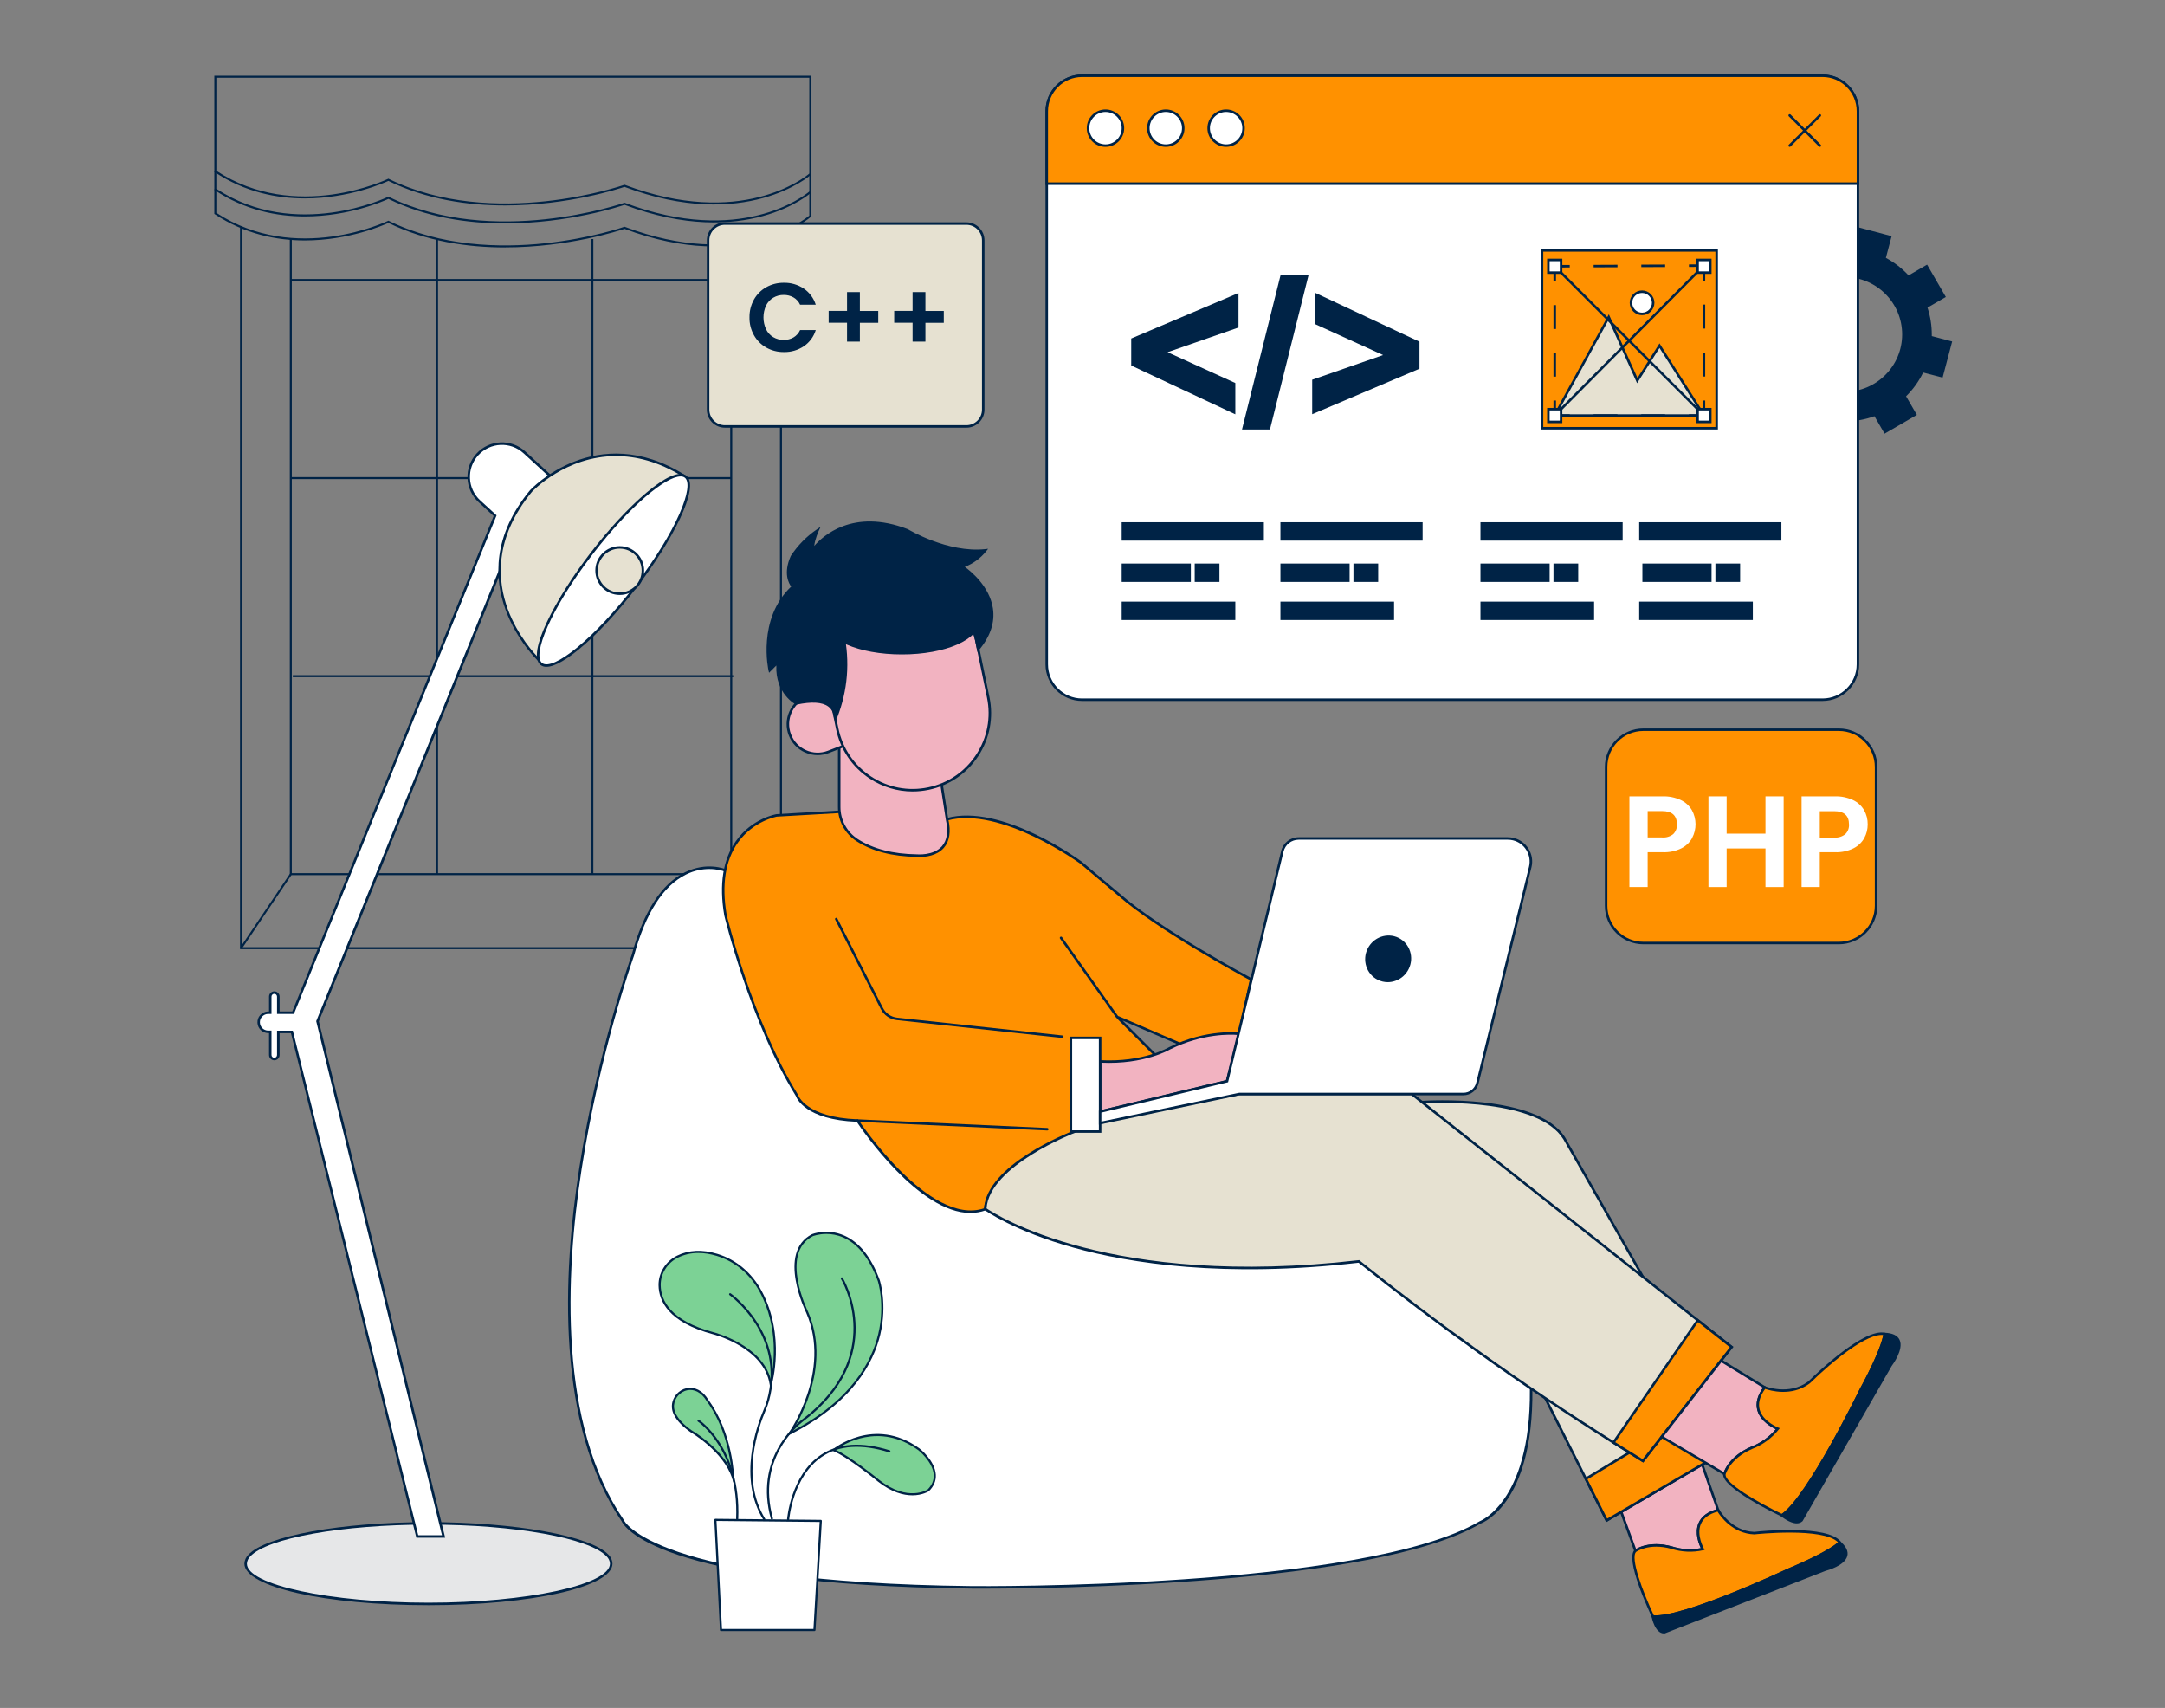 <?xml version="1.0" encoding="UTF-8"?>
<svg xmlns="http://www.w3.org/2000/svg" id="a" width="865.76" height="682.89" viewBox="0 0 865.76 682.89">
  <rect x="0" y="0" width="865.76" height="682.89" fill="#808080" stroke="none"/>
  <g>
    <path d="M202.01,82.14c-14.93,0-31.46-2.37-46.7-9.81-1.74,.81-15.69,7-33.37,7.01-11.24,0-23.98-2.5-36.05-10.49l-.18-.12V30.29h238.7v39.48l-.13,.12c-.26,.23-26.18,23.01-74.56,4.83-1.9,.65-22.5,7.42-47.71,7.42Zm-46.69-10.69l.18,.09c41.77,20.49,93.58,2.57,94.1,2.38l.14-.05,.14,.05c46.25,17.44,71.71-2.79,73.75-4.51V31.09H86.52v37.21c31.79,20.87,68.26,3.41,68.63,3.23l.18-.09Z" fill="#002346"></path>
    <path d="M202.01,89.34c-14.93,0-31.46-2.37-46.7-9.81-1.74,.81-15.69,7-33.37,7.01-11.24,0-23.98-2.5-36.05-10.49l-.18-.12v-7.42h.8v6.98c31.79,20.87,68.26,3.41,68.63,3.23l.18-.09,.18,.09c41.77,20.49,93.58,2.57,94.1,2.38l.14-.05,.14,.05c46.25,17.44,71.71-2.79,73.75-4.51v-7.02h.8v7.38l-.13,.12c-.26,.23-26.18,23.01-74.56,4.83-1.9,.65-22.5,7.42-47.71,7.42Z" fill="#002346"></path>
    <path d="M202.01,98.94c-14.93,0-31.46-2.37-46.7-9.81-1.74,.81-15.69,7-33.37,7.01-11.24,0-23.98-2.5-36.05-10.49l-.18-.12v-9.82h.8v9.38c31.79,20.87,68.26,3.41,68.63,3.23l.18-.09,.18,.09c41.77,20.49,93.58,2.57,94.1,2.38l.14-.05,.14,.05c46.25,17.44,71.71-2.79,73.75-4.51v-9.42h.8v9.78l-.13,.12c-.26,.23-26.18,23.01-74.56,4.83-1.9,.65-22.5,7.42-47.71,7.42Z" fill="#002346"></path>
    <polygon points="312.7 379.51 95.99 379.51 95.99 90.48 96.79 90.48 96.79 378.71 311.9 378.71 311.9 93.19 312.7 93.19 312.7 379.51" fill="#002346"></polygon>
    <polygon points="292.81 349.91 115.89 349.91 115.89 95.58 116.69 95.58 116.69 349.11 292.01 349.11 292.01 97.92 292.81 97.92 292.81 349.91" fill="#002346"></polygon>
    <rect x="116.29" y="111.55" width="176.13" height=".8" fill="#002346"></rect>
    <rect x="116.29" y="190.76" width="176.13" height=".8" fill="#002346"></rect>
    <rect x="117.09" y="269.96" width="176.13" height=".8" fill="#002346"></rect>
    <rect x="174.37" y="95.58" width=".8" height="253.93" fill="#002346"></rect>
    <rect x="236.47" y="95.58" width=".8" height="253.93" fill="#002346"></rect>
    <rect x="88.51" y="363.91" width="35.66" height=".8" transform="translate(-255.28 249.14) rotate(-56.06)" fill="#002346"></rect>
    <rect x="301.96" y="346.48" width=".8" height="35.66" transform="translate(-151.78 230.52) rotate(-33.89)" fill="#002346"></rect>
  </g>
  <rect x="484.71" y="87.75" width="83.06" height="100.75" fill="#ebebeb"></rect>
  <rect x="494.2" y="96.95" width="64.08" height="82.36" fill="#fff"></rect>
  <rect x="494.2" y="96.95" width="2.5" height="82.36" fill="#dbdbdb"></rect>
  <rect x="567.79" y="87.75" width="2.5" height="100.75" fill="#dbdbdb"></rect>
  <rect x="515.68" y="108.3" width="15.1" height="45.02" fill="#dbdbdb"></rect>
  <path d="M550.16,161.78h-41.88v-23.6h41.88v23.6Zm-40.32-1.55h38.74v-20.5h-38.74v20.5Z" fill="#ebebeb"></path>
  <rect x="724.57" y="96.95" width="2.5" height="82.36" fill="#dbdbdb"></rect>
  <rect x="599.89" y="87.75" width="83.06" height="100.75" fill="#ebebeb"></rect>
  <rect x="609.38" y="96.95" width="64.08" height="82.36" fill="#fff"></rect>
  <rect x="609.38" y="96.95" width="2.5" height="82.36" fill="#dbdbdb"></rect>
  <rect x="682.96" y="87.75" width="2.5" height="100.75" fill="#dbdbdb"></rect>
  <rect x="635.21" y="118.24" width="12.95" height="32.74" fill="#ebebeb"></rect>
  <path d="M662.58,161.46h-36.33v-24.12h36.33v24.12Zm-34.77-1.55h33.22v-21h-33.23v21Z" fill="#dbdbdb"></path>
  <g>
    <path d="M772,134.76v-1c0-3.74-.61-7.46-1.81-11l7.25-4.21-7-12.06-7.32,4.26c-2.73-3.01-5.97-5.52-9.57-7.4l2.27-8.58-13.48-3.57-2.22,8.37c-.79,0-1.6-.08-2.41-.08-3.25,0-6.48,.45-9.6,1.36l-4.53-7.9-12.06,7,4.29,7.38c-3.44,2.86-6.29,6.36-8.38,10.31l-8.76-2.33-3.57,13.48,8.44,2.24c-.07,.88-.1,1.77-.1,2.67,0,3.62,.56,7.23,1.69,10.67l-7.46,4.33,7,12.06,7.4-4.3c3.02,3.41,6.69,6.19,10.8,8.17l-2.08,7.86,13.48,3.57,2.14-8.09h1.31c4.12,0,8.2-.73,12.06-2.18l4,6.91,12.06-7-4.26-7.34c2.98-2.87,5.41-6.26,7.19-10l7.7,2,3.57-13.48-8.04-2.12Zm-34.29,22.38c-12.94,0-23.43-10.49-23.43-23.43s10.49-23.43,23.43-23.43c12.94,0,23.43,10.49,23.43,23.43s-10.49,23.43-23.43,23.43h0Z" fill="#002346"></path>
    <path d="M734.63,176.67l-14.45-3.83,2.1-7.95c-3.91-1.94-7.38-4.56-10.31-7.8l-7.48,4.35-7.5-12.92,7.54-4.38c-1.06-3.38-1.6-6.89-1.59-10.44,0-.8,.02-1.56,.07-2.29l-8.52-2.26,3.83-14.45,8.86,2.36c2.04-3.76,4.73-7.06,7.99-9.84l-4.33-7.45,12.93-7.5,4.59,8c3.03-.84,6.16-1.27,9.31-1.27,.44,0,.86,.02,1.29,.04,.26,.01,.52,.03,.78,.03l2.25-8.48,14.45,3.83-2.3,8.68c3.41,1.83,6.46,4.19,9.08,7.02l7.4-4.31,7.5,12.93-7.33,4.26c1.14,3.48,1.71,7.1,1.71,10.77v.61l8.15,2.15-3.82,14.44-7.78-2.02c-1.73,3.54-4.03,6.73-6.83,9.5l4.32,7.44-12.92,7.5-4.04-6.98c-3.79,1.37-7.75,2.07-11.79,2.07h-.97l-2.17,8.2Zm-13.22-4.54l12.51,3.31,2.11-7.98h1.74c4.06,0,8.04-.72,11.83-2.15l.4-.15,3.96,6.84,11.19-6.5-4.21-7.25,.28-.27c2.95-2.84,5.33-6.16,7.08-9.85l.18-.37,7.62,1.98,3.31-12.52-7.93-2.09v-1.39c0-3.69-.59-7.34-1.78-10.84l-.13-.39,7.17-4.16-6.5-11.19-7.24,4.21-.27-.3c-2.7-2.98-5.87-5.43-9.43-7.29l-.35-.19,2.25-8.48-12.51-3.31-2.19,8.26h-.38c-.4,0-.81-.02-1.21-.04-.41-.02-.81-.04-1.24-.04-3.19,0-6.35,.45-9.41,1.34l-.38,.11-4.48-7.81-11.19,6.5,4.25,7.31-.33,.27c-3.41,2.83-6.19,6.25-8.26,10.16l-.19,.35-8.66-2.3-3.31,12.51,8.36,2.22-.03,.42c-.07,.84-.1,1.7-.1,2.63,0,3.58,.55,7.11,1.67,10.51l.12,.38-7.38,4.28,6.5,11.19,7.32-4.25,.27,.31c2.99,3.38,6.57,6.09,10.64,8.05l.37,.18-2.06,7.78Zm16.31-14.49c-13.2,0-23.93-10.73-23.93-23.93s10.73-23.93,23.93-23.93,23.93,10.73,23.93,23.93-10.74,23.93-23.93,23.93Zm0-46.86c-12.64,0-22.93,10.29-22.93,22.93s10.29,22.93,22.93,22.93,22.93-10.29,22.93-22.93-10.29-22.93-22.93-22.93Z" fill="#002346"></path>
  </g>
  <g>
    <path d="M680.89,619.36c-4.13,.92-8.43,.72-12.45-.58-9.34-2.56-14.46,1.3-14.46,1.3l-9.61-26.32,36.2-8.54,6.48,18.59c-13.15,3.36-6.16,15.55-6.16,15.55Z" fill="#f2b3c1"></path>
    <path d="M653.75,620.88l-.23-.63-9.8-26.85,37.19-8.77,6.81,19.53-.53,.13c-3.64,.93-6.01,2.64-7.04,5.07-1.84,4.35,1.16,9.69,1.19,9.75l.34,.59-.66,.15c-4.21,.94-8.61,.73-12.71-.59-8.95-2.45-13.96,1.19-14.01,1.22l-.54,.4Zm8.49-3.49c1.83,0,3.95,.25,6.34,.9,3.75,1.21,7.73,1.45,11.57,.71-.78-1.6-2.6-6.07-.93-10.02,1.11-2.62,3.52-4.47,7.19-5.51l-6.15-17.66-35.21,8.31,9.2,25.2c1.1-.65,3.81-1.92,7.99-1.92Z" fill="#002346"></path>
  </g>
  <g>
    <path d="M735.68,616.71s-3.11,3.7-21,11.13c0,0-41.73,19.66-53.69,18.48,0,0-10.8-22.8-7-26.24,0,0,5.12-3.86,14.46-1.3,4.02,1.3,8.32,1.5,12.45,.58,0,0-7-12.19,6.16-15.55,0,0,4.74,8.85,14.4,9.18-.01,0,28.86-3.14,34.22,3.72Z" fill="#FF9100"></path>
    <path d="M662.11,646.87c-.41,0-.8-.02-1.16-.05l-.28-.03-.12-.26c-1.12-2.37-10.84-23.24-6.88-26.82,.25-.19,5.46-4.01,14.93-1.41,3.75,1.21,7.73,1.45,11.57,.71-.78-1.6-2.6-6.07-.93-10.02,1.16-2.74,3.76-4.65,7.72-5.66l.38-.1,.19,.34c.05,.09,4.73,8.6,13.98,8.92h0c2.76-.35,29.25-2.93,34.6,3.91l.25,.32-.26,.31c-.13,.15-3.39,3.88-21.19,11.27-1.64,.77-39.57,18.57-52.77,18.57Zm-.78-1.02c12.05,.83,52.74-18.26,53.15-18.46,14.79-6.14,19.41-9.71,20.53-10.71-5.83-6.13-33.2-3.23-33.48-3.19-8.79-.3-13.67-7.43-14.7-9.1-3.44,.95-5.69,2.62-6.68,4.98-1.84,4.36,1.16,9.69,1.19,9.74l.34,.59-.66,.15c-4.21,.94-8.61,.73-12.71-.59-8.95-2.45-13.96,1.19-14.01,1.22-2.53,2.29,2.77,16.32,7.03,25.37Z" fill="#002346"></path>
  </g>
  <g>
    <path d="M729.88,627.59l-64.3,25c-3.4,.25-4.63-6.26-4.63-6.26,12,1.18,53.69-18.48,53.69-18.48,17.89-7.43,21-11.13,21-11.13,8.48,7.34-5.76,10.87-5.76,10.87Z" fill="#002346"></path>
    <path d="M665.39,653.1c-3.62,0-4.87-6.4-4.93-6.67l-.12-.66,.66,.07c11.72,1.14,53.01-18.24,53.43-18.43,17.46-7.25,20.8-10.97,20.83-11l.33-.38,.38,.32c2.27,1.97,3.2,3.89,2.76,5.72-.95,3.96-8.08,5.85-8.7,6.01l-64.34,25.02h-.07c-.08,.01-.16,.01-.23,.01Zm-3.8-6.22c.48,1.92,1.81,5.3,3.89,5.22l64.29-24.99c.07-.02,7.17-1.82,8-5.28,.32-1.35-.38-2.83-2.1-4.42-1.22,1.11-5.94,4.72-20.83,10.91-1.63,.77-39.53,18.57-52.77,18.57-.17,0-.33,0-.48,0Z" fill="#002346"></path>
  </g>
  <g>
    <path d="M568.58,440.67s46.09-3.14,57,14.58l69.27,122-52.36,30.64-48.77-97.12-25.14-70.1Z" fill="#e6e1d1"></path>
    <path d="M642.29,608.59l-49.01-97.6-25.39-70.78,.66-.04c1.9-.13,46.52-2.96,57.46,14.82l69.52,122.44-53.25,31.16Zm-73.01-167.46l24.92,69.47,48.51,96.59,51.47-30.12-69.03-121.57c-9.92-16.1-50.19-14.65-55.87-14.37Z" fill="#002346"></path>
  </g>
  <g>
    <polygon points="642.49 607.88 634.15 591.28 685.27 560.4 694.85 577.28 642.49 607.88" fill="#FF9100"></polygon>
    <path d="M642.29,608.58l-8.79-17.49,51.96-31.38,10.08,17.76-53.25,31.12Zm-7.48-17.11l7.89,15.71,51.47-30.08-9.08-16-50.28,30.38Z" fill="#002346"></path>
  </g>
  <g>
    <path d="M289.95,347.98s-24.81-10.32-36.89,34c0,0-54.48,151.82-4.08,225.93,0,0,9.92,25.33,139.7,26.76,0,0,156.35,1.66,203.27-26,0,0,22.14-8,20.23-57.73l-43.6-82.47-158.74-24-119.89-96.49Z" fill="#fff"></path>
    <path d="M392.92,635.19c-2.61,0-4.1-.01-4.24-.01-126.87-1.4-139.42-25.36-140.14-27.02-26.1-38.42-23.6-97.92-16.91-141.07,7.24-46.73,20.83-84.89,20.96-85.27,4.72-17.31,11.92-28.46,21.39-33.1,8.65-4.23,15.86-1.32,16.16-1.19l.12,.07,119.78,96.41,158.86,24.02,.12,.22,43.65,82.57v.11c1.91,49.53-19.64,57.89-20.56,58.22-42.09,24.82-173.81,26.04-199.2,26.04Zm-109.29-287.73c-2.6,0-5.82,.49-9.24,2.17-9.19,4.51-16.21,15.44-20.85,32.49-.15,.42-13.7,38.5-20.93,85.14-6.66,42.99-9.16,102.24,16.78,140.38l.05,.1c.1,.25,11.71,25.04,139.24,26.44,1.56,.02,156.75,1.34,203.01-25.93,.3-.12,21.82-8.56,19.99-57.17l-43.43-82.15-158.62-23.98-.11-.08-119.83-96.44c-.4-.15-2.72-.97-6.06-.97Z" fill="#002346"></path>
  </g>
  <g>
    <path d="M335.58,324.59l-24.94,1.43s-26.58,4.43-20.54,39.87c0,0,10.07,42.29,28.59,72.09,0,0,2.82,9.26,24.17,10.06,0,0,28.59,43.5,51.14,35.44,0,0-.6-14.29,35.84-31l35-27.78-17.7-17.71c-.09-.09,.01-.24,.13-.19l28.65,12.33,19.53-5.72,4.88-21.83s-36.24-19.3-52.75-33.8l-15.3-12.88s-31.82-23.32-53.57-17.32l-43.13-3Z" fill="#FF9100"></path>
    <path d="M388.1,484.99c-20.68,0-43.27-33.1-45.51-36.46-20.52-.84-24.03-9.41-24.35-10.34-18.33-29.53-28.52-71.76-28.62-72.19-2.11-12.4-.53-22.4,4.7-29.76,6.4-8.99,15.84-10.66,16.24-10.72l25.02-1.44h.03s43.04,3,43.04,3c21.73-5.91,52.61,16.47,53.92,17.42l15.33,12.9c16.28,14.3,52.3,33.55,52.66,33.74l.34,.18-5.03,22.49-19.99,5.85-26.97-11.61,16.67,16.68-35.54,28.19c-35.58,16.32-35.55,30.39-35.55,30.53v.36s-.33,.12-.33,.12c-1.99,.71-4.02,1.04-6.07,1.04Zm-52.52-159.9l-24.91,1.43s-9.4,1.67-15.55,10.32c-5.07,7.13-6.59,16.87-4.53,28.96,.09,.39,10.26,42.52,28.52,71.91l.05,.12c.03,.09,3.05,8.93,23.71,9.71h.26s.14,.23,.14,.23c.28,.43,28.37,42.67,50.23,35.35,.16-2.44,2.61-15.72,36.07-31.07l34.51-27.39-17.3-17.31c-.21-.21-.24-.54-.07-.78,.17-.25,.48-.34,.75-.22l28.48,12.26,19.07-5.59,4.73-21.17c-3.71-2-36.99-20.06-52.51-33.69l-15.29-12.87c-.29-.21-31.84-23.09-53.12-17.22l-.08,.02h-.09s-43.1-3-43.1-3Z" fill="#002346"></path>
  </g>
  <g>
    <path d="M439.92,444.45l50.75-12.15,4.83-18.93s-12.49-1.77-27.79,5.76c0,0-10.07,6.19-27.79,5.25v20.07Z" fill="#f2b3c1"></path>
    <path d="M439.42,445.09v-21.23l.53,.03c17.33,.92,27.4-5.12,27.5-5.18,15.3-7.53,27.99-5.85,28.12-5.83l.55,.08-5.04,19.76-51.66,12.37Zm1-20.18v18.91l49.84-11.93,4.61-18.08c-2.58-.22-13.77-.71-26.94,5.77-.06,.04-10.18,6.11-27.51,5.33Z" fill="#002346"></path>
  </g>
  <g>
    <path d="M692.43,538.59l-35.44,45.5c-3.9-2.39-7.83-4.83-11.79-7.32-17.46-11-35.47-23-53.85-36.17-17-12.15-33-24.28-47.93-36.24-104.3,12.08-149.41-20.95-149.41-20.95,.81-17.72,35.84-31,35.84-31l4.23-3.35,61.42-11.66h69l91.28,72.19,23.13,18.3,13.52,10.7Z" fill="#e6e1d1"></path>
    <path d="M657.11,584.75l-.38-.23c-3.87-2.37-7.84-4.84-11.79-7.32-18.53-11.68-36.66-23.85-53.88-36.19-16.5-11.79-32.58-23.95-47.79-36.13-53.85,6.21-91.6,.18-113.8-5.98-24.12-6.69-35.64-15-35.75-15.08l-.22-.16v-.27c.82-17.61,33.85-30.56,36.1-31.42l4.27-3.38,61.54-11.68h69.27s.14,.1,.14,.1l128.32,101.5-36.02,46.24Zm-113.54-80.91l.16,.13c15.24,12.21,31.36,24.4,47.91,36.22,17.2,12.33,35.31,24.49,53.83,36.15,3.82,2.4,7.66,4.78,11.4,7.08l34.86-44.76-127.41-100.77h-68.83l-61.21,11.63-4.27,3.35c-.35,.13-34.37,13.23-35.5,30.28,3.55,2.42,49.62,32.19,148.84,20.7l.21-.02Z" fill="#002346"></path>
  </g>
  <g>
    <path d="M692.43,538.59l-35.44,45.5c-3.9-2.39-7.83-4.83-11.79-7.32l33.71-48.88,13.52,10.7Z" fill="#FF9100"></path>
    <path d="M657.11,584.75l-.38-.23c-3.87-2.37-7.84-4.84-11.79-7.32l-.44-.28,.3-.43,34.01-49.32,14.33,11.34-36.02,46.24Zm-11.2-8.13c3.68,2.31,7.36,4.59,10.96,6.81l34.86-44.76-12.71-10.06-33.11,48.01Z" fill="#002346"></path>
  </g>
  <g>
    <path d="M710.96,571.24c-2.75,3.44-6.37,6.08-10.48,7.65-9.26,4-10.87,10.47-10.87,10.47l-25.11-14.88,23.73-30.47,17.49,10.72c-8.46,11.27,5.24,16.51,5.24,16.51Z" fill="#f2b3c1"></path>
    <path d="M689.94,590.13l-26.18-15.51,24.35-31.27,18.34,11.24-.33,.44c-2.34,3.11-3.14,6.02-2.38,8.65,1.36,4.73,7.34,7.07,7.4,7.09l.64,.25-.43,.53c-2.8,3.5-6.5,6.2-10.69,7.8-8.91,3.85-10.55,10.06-10.56,10.12l-.16,.65Zm-24.69-15.79l24.09,14.27c.66-1.76,3.16-6.81,10.95-10.18,3.84-1.47,7.23-3.88,9.87-6.99-1.67-.77-6.13-3.18-7.37-7.47-.81-2.82-.07-5.87,2.22-9.09l-16.65-10.2-23.11,29.67Z" fill="#002346"></path>
  </g>
  <g>
    <path d="M753.64,533.38s-.09,5-9.71,22.64c0,0-20.89,43-31.36,49.85,0,0-23.76-11.27-23-16.51,0,0,1.61-6.44,10.87-10.47,4.11-1.57,7.73-4.21,10.48-7.65,0,0-13.7-5.24-5.24-16.51,0,0,9.67,4,17.72-2,.04-.02,21.38-21.36,30.24-19.35Z" fill="#FF9100"></path>
    <path d="M712.61,606.44l-.25-.12c-2.47-1.17-24.07-11.59-23.28-17.03,.08-.32,1.79-6.78,11.17-10.86,3.84-1.47,7.23-3.88,9.87-7-1.67-.77-6.13-3.18-7.37-7.47-.85-2.95,0-6.15,2.54-9.53l.23-.31,.36,.15c.09,.04,9.51,3.82,17.23-1.94l.06-.06c3.64-3.57,22.25-21.26,30.59-19.38l.4,.09v.41c-.01,.21-.21,5.32-9.78,22.87-.84,1.74-21.06,43.18-31.53,50.03l-.23,.15Zm-6.75-51.11c-2.17,3-2.89,5.81-2.16,8.36,1.36,4.73,7.34,7.06,7.4,7.09l.64,.24-.43,.53c-2.8,3.5-6.5,6.2-10.69,7.8-8.88,3.86-10.55,10.06-10.56,10.13-.5,3.49,13.06,11.33,22.47,15.81,10.31-7.17,30.75-49.07,30.95-49.49,7.93-14.54,9.35-20.48,9.61-22.01-6.26-.79-19.57,9.74-29.23,19.19-.15,.15-.16,.16-.23,.19-7.22,5.39-15.88,2.81-17.76,2.15Z" fill="#002346"></path>
  </g>
  <g>
    <path d="M756.06,545.87l-35.62,62c-2.6,2.41-7.87-2-7.87-2,10.47-6.84,31.36-49.85,31.36-49.85,9.62-17.63,9.71-22.64,9.71-22.64,11.68,.4,2.42,12.49,2.42,12.49Z" fill="#002346"></path>
    <path d="M718.49,609.09c-2.81,0-6.06-2.69-6.24-2.84l-.52-.43,.56-.37c10.23-6.69,30.98-49.22,31.18-49.65,9.39-17.21,9.66-22.38,9.66-22.43l.02-.5h.5c3.13,.12,5.13,1.07,5.96,2.82,1.79,3.8-2.75,9.94-3.14,10.46l-35.64,62.04-.06,.05c-.66,.61-1.46,.85-2.29,.85Zm-5.08-3.2c1.65,1.23,4.95,3.12,6.64,1.66l35.62-61.98c.05-.06,4.63-6.12,3.05-9.45-.62-1.31-2.18-2.05-4.63-2.21-.25,1.67-1.69,7.64-9.72,22.36-.83,1.71-20.35,41.74-30.96,49.63Z" fill="#002346"></path>
  </g>
  <g>
    <path d="M244.42,625.2c0,8.9-32.72,16.11-73.09,16.11s-73.1-7.21-73.1-16.11c.06-1.22,.59-2.37,1.47-3.22,6.77-7.35,36.26-12.89,71.63-12.89s64.86,5.54,71.63,12.89c.88,.85,1.4,2,1.46,3.22Z" fill="#e6e7e8"></path>
    <path d="M171.33,641.81c-41.27,0-73.6-7.3-73.6-16.61,.07-1.38,.65-2.64,1.62-3.58,6.95-7.54,37.22-13.03,71.98-13.03s65.03,5.49,72,13.05c.96,.92,1.53,2.18,1.59,3.54v.02c0,9.31-32.32,16.61-73.59,16.61Zm0-32.22c-34.5,0-64.47,5.35-71.26,12.73-.82,.78-1.28,1.81-1.34,2.91,0,8.44,33.25,15.58,72.6,15.58s72.56-7.14,72.59-15.6c-.05-1.09-.52-2.11-1.31-2.87-6.81-7.4-36.78-12.75-71.28-12.75Z" fill="#002346"></path>
  </g>
  <g>
    <path d="M210.41,217.59l18-19.6-18.71-17.14c-5.41-4.96-13.82-4.59-18.78,.82,0,0,0,0,0,0h0c-4.96,5.41-4.59,13.82,.82,18.78,0,0,0,0,0,0l6.26,5.73-80.8,198.73h-5.9v-6.44c0-.89-.72-1.61-1.61-1.61s-1.61,.72-1.61,1.61v6.44h-1c-2.11,.11-3.74,1.91-3.63,4.02,.1,1.96,1.67,3.53,3.63,3.63h1v9.27c0,.89,.72,1.61,1.61,1.61s1.61-.72,1.61-1.61h0v-9.24h5.43l50.15,201.74h10.5l-50.4-206,78.95-194.89,4.48,4.15Z" fill="#fff"></path>
    <path d="M178.02,614.83h-11.53l-.09-.38-50.05-201.36h-4.54v8.74c0,1.16-.95,2.11-2.11,2.11s-2.11-.95-2.11-2.11v-8.77h-.5c-2.25-.11-4.01-1.88-4.13-4.1-.06-1.15,.33-2.26,1.11-3.12,.78-.86,1.84-1.36,2.99-1.42h.53v-5.94c0-1.16,.95-2.11,2.11-2.11s2.11,.95,2.11,2.11v5.94h5.06l80.54-198.1-6-5.5c-5.61-5.14-5.99-13.88-.85-19.49,5.14-5.61,13.88-5.99,19.49-.85l19.08,17.48-18.68,20.34-4.32-4-78.62,194.07,50.51,206.46Zm-10.75-1h9.47l-50.29-205.54,79.28-195.71,4.64,4.3,17.32-18.86-18.34-16.8c-5.2-4.77-13.3-4.41-18.07,.79-4.77,5.2-4.42,13.31,.78,18.07l6.52,5.97-.13,.32-80.93,199.04h-6.74v-6.94c0-.61-.5-1.11-1.11-1.11s-1.11,.5-1.11,1.11v6.94h-1.5c-.86,.04-1.68,.43-2.28,1.09-.6,.66-.9,1.51-.85,2.4,.09,1.71,1.44,3.07,3.16,3.16h1.47s0,9.77,0,9.77c0,.61,.5,1.11,1.11,1.11s1.11-.5,1.11-1.11v-9.74h6.32l.09,.38,50.05,201.36Z" fill="#002346"></path>
  </g>
  <g>
    <path d="M335.58,294.49v28.18c-.01,5.36,2.7,10.36,7.21,13.26,4.76,3.05,12.3,6,23.83,6.16,0,0,15.7,1.61,12.08-14.5l-3.22-20.54-39.9-12.56Z" fill="#f2b3c1"></path>
    <path d="M367.82,342.64c-.71,0-1.17-.04-1.24-.05-9.69-.13-17.8-2.23-24.05-6.24-4.67-3.01-7.45-8.13-7.44-13.68v-28.86l40.85,12.86,3.27,20.85c1.13,5.01,.52,8.9-1.81,11.52-2.83,3.19-7.38,3.61-9.57,3.61Zm-31.73-47.47v27.5c-.01,5.22,2.6,10.01,6.98,12.84,6.09,3.9,14.02,5.95,23.57,6.08,.11,.01,6.61,.62,10.01-3.22,2.1-2.37,2.63-5.96,1.57-10.67l-3.18-20.27-38.95-12.26Z" fill="#002346"></path>
  </g>
  <g>
    <path d="M322.67,278.46l11.08-4.28h0l8.57,22.16h0l-11.08,4.28c-6.12,2.37-13-.68-15.36-6.8h0c-2.37-6.12,.68-13,6.8-15.36h0Z" fill="#f2b3c1"></path>
    <path d="M326.95,301.93c-1.7,0-3.4-.36-5.01-1.07-3.02-1.34-5.35-3.77-6.54-6.86-1.19-3.08-1.11-6.45,.23-9.47,1.34-3.02,3.77-5.35,6.86-6.54l11.55-4.46,8.93,23.1-11.55,4.46c-1.45,.56-2.96,.84-4.47,.84Zm-4.1-23c-5.85,2.26-8.78,8.86-6.51,14.72,2.26,5.85,8.87,8.78,14.72,6.51l10.62-4.1-8.21-21.23-10.61,4.1Z" fill="#002346"></path>
  </g>
  <g>
    <rect x="428.24" y="414.98" width="11.68" height="37.45" fill="#fff"></rect>
    <path d="M440.42,452.93h-12.68v-38.45h12.68v38.45Zm-11.68-1h10.68v-36.45h-10.68v36.45Z" fill="#002346"></path>
  </g>
  <g>
    <path d="M439.92,449.06l55.58-11.64h89.7c2.66,0,4.98-1.82,5.61-4.41l21.11-86.36c1.21-4.95-1.82-9.94-6.77-11.15-.73-.18-1.48-.27-2.23-.26h-83.58c-3.12,0-5.83,2.14-6.56,5.17l-22.11,91.89-50.75,12.15v4.61Z" fill="#fff"></path>
    <path d="M439.42,449.68v-5.62l50.84-12.17,22.04-91.59c.79-3.27,3.68-5.55,7.05-5.55h83.58c.8-.01,1.58,.09,2.35,.28,2.52,.62,4.65,2.18,6,4.4,1.35,2.22,1.75,4.83,1.13,7.35l-21.11,86.36c-.68,2.82-3.19,4.79-6.09,4.79h-89.65l-56.13,11.76Zm1-4.83v3.6l55.08-11.52h89.7c2.44,0,4.55-1.66,5.12-4.03l21.11-86.36c.55-2.26,.19-4.6-1.02-6.6-1.21-1.99-3.12-3.39-5.38-3.95-.69-.17-1.38-.25-2.11-.25h-83.58c-2.9,0-5.4,1.97-6.07,4.79l-22.18,92.19-50.66,12.13Z" fill="#002346"></path>
  </g>
  <g>
    <ellipse cx="555.1" cy="383.37" rx="8.86" ry="8.66" transform="translate(-35.45 709.5) rotate(-63.54)" fill="#002346"></ellipse>
    <path d="M554.94,392.7c-1.38,0-2.74-.32-4-.95-4.52-2.25-6.33-7.84-4.03-12.46h0c2.3-4.62,7.85-6.55,12.37-4.3,4.52,2.25,6.33,7.84,4.03,12.46-1.11,2.24-3.01,3.92-5.35,4.73-.99,.35-2.01,.52-3.02,.52Zm-7.14-12.96h0c-2.05,4.13-.45,9.12,3.58,11.12,1.95,.97,4.17,1.11,6.25,.38,2.09-.73,3.78-2.23,4.78-4.23,2.05-4.13,.45-9.11-3.58-11.12-4.03-2.01-8.98-.28-11.03,3.85Z" fill="#002346"></path>
  </g>
  <g>
    <path d="M215.58,263.96s-33.43-31-3.23-67.66c0,0,25.78-28.19,61.22-6l-57.99,73.66Z" fill="#e6e1d1"></path>
    <path d="M215.64,264.7l-.4-.37c-.34-.31-33.43-31.74-3.28-68.34,.28-.3,26.49-28.26,61.87-6.11l.47,.3-58.67,74.52Zm30.71-82.34c-20.23,0-33.44,14.08-33.63,14.28-15.42,18.72-13.75,35.91-9.62,47.03,3.92,10.58,10.74,17.85,12.44,19.54l57.3-72.78c-9.65-5.93-18.6-8.07-26.49-8.07Z" fill="#002346"></path>
  </g>
  <g>
    <ellipse cx="245.31" cy="228.04" rx="47.26" ry="11.03" transform="translate(-85.01 283.44) rotate(-52.43)" fill="#fff"></ellipse>
    <path d="M218.52,266.62c-.89,0-1.68-.22-2.33-.72-5.72-4.4,5.67-26.28,19.98-44.89,14.31-18.61,32.54-35.23,38.26-30.83,5.72,4.4-5.67,26.28-19.98,44.89-7.72,10.04-15.89,18.77-23.02,24.6-4.13,3.38-9.34,6.94-12.92,6.94Zm53.62-76.13c-5.74,0-19.94,11.35-35.17,31.14h0c-17.05,22.17-24.2,40.38-20.17,43.48,2.1,1.62,7.2-.64,14-6.21,7.07-5.78,15.18-14.46,22.86-24.44,17.05-22.17,24.2-40.38,20.17-43.48-.43-.33-1-.5-1.69-.5Z" fill="#002346"></path>
  </g>
  <g>
    <circle cx="247.82" cy="228.12" r="9.26" fill="#e6e1d1"></circle>
    <path d="M247.82,237.88c-5.38,0-9.76-4.38-9.76-9.76s4.38-9.76,9.76-9.76,9.76,4.38,9.76,9.76-4.38,9.76-9.76,9.76Zm0-18.52c-4.83,0-8.76,3.93-8.76,8.76s3.93,8.76,8.76,8.76,8.76-3.93,8.76-8.76-3.93-8.76-8.76-8.76Z" fill="#002346"></path>
  </g>
  <g>
    <rect x="418.58" y="30.29" width="324.39" height="249.48" rx="14.14" ry="14.14" fill="#fff"></rect>
    <path d="M728.83,280.27H432.72c-8.07,0-14.64-6.57-14.64-14.64V44.43c0-8.07,6.57-14.64,14.64-14.64h296.11c8.07,0,14.64,6.57,14.64,14.64v221.2c0,8.07-6.57,14.64-14.64,14.64ZM432.72,30.79c-7.52,0-13.64,6.12-13.64,13.64v221.2c0,7.52,6.12,13.64,13.64,13.64h296.11c7.52,0,13.64-6.12,13.64-13.64V44.43c0-7.52-6.12-13.64-13.64-13.64H432.72Z" fill="#002346"></path>
  </g>
  <g>
    <path d="M742.97,44.44v29H418.58v-29c0-7.81,6.33-14.14,14.14-14.15h296.11c7.81,0,14.14,6.34,14.14,14.15Z" fill="#FF9100"></path>
    <path d="M743.47,73.94H418.08v-29.5c0-8.07,6.57-14.64,14.64-14.65h296.11c8.07,0,14.64,6.58,14.64,14.65v29.5Zm-324.39-1h323.39v-28.5c0-7.52-6.12-13.64-13.64-13.65H432.72c-7.52,0-13.64,6.13-13.64,13.65v28.5Z" fill="#002346"></path>
  </g>
  <g>
    <circle cx="442.07" cy="51.24" r="6.98" fill="#fff"></circle>
    <path d="M442.07,58.72c-4.12,0-7.48-3.36-7.48-7.48s3.36-7.48,7.48-7.48,7.48,3.36,7.48,7.48-3.36,7.48-7.48,7.48Zm0-13.96c-3.57,0-6.48,2.91-6.48,6.48s2.91,6.48,6.48,6.48,6.48-2.91,6.48-6.48-2.91-6.48-6.48-6.48Z" fill="#002346"></path>
  </g>
  <g>
    <circle cx="466.19" cy="51.24" r="6.98" fill="#fff"></circle>
    <path d="M466.19,58.72c-4.12,0-7.48-3.36-7.48-7.48s3.36-7.48,7.48-7.48,7.48,3.36,7.48,7.48-3.36,7.48-7.48,7.48Zm0-13.96c-3.57,0-6.48,2.91-6.48,6.48s2.91,6.48,6.48,6.48,6.48-2.91,6.48-6.48-2.91-6.48-6.48-6.48Z" fill="#002346"></path>
  </g>
  <g>
    <circle cx="490.31" cy="51.24" r="6.98" fill="#fff"></circle>
    <path d="M490.31,58.72c-4.12,0-7.48-3.36-7.48-7.48s3.36-7.48,7.48-7.48,7.48,3.36,7.48,7.48-3.36,7.48-7.48,7.48Zm0-13.96c-3.57,0-6.48,2.91-6.48,6.48s2.91,6.48,6.48,6.48,6.48-2.91,6.48-6.48-2.91-6.48-6.48-6.48Z" fill="#002346"></path>
  </g>
  <path d="M715.67,58.72c-.13,0-.26-.05-.35-.15-.2-.2-.2-.51,0-.71l12.07-12.06c.2-.2,.51-.2,.71,0s.2,.51,0,.71l-12.07,12.06c-.1,.1-.23,.15-.35,.15Z" fill="#002346"></path>
  <path d="M727.74,58.72c-.13,0-.26-.05-.35-.15l-12.07-12.06c-.2-.19-.2-.51,0-.71s.51-.2,.71,0l12.07,12.06c.2,.19,.2,.51,0,.71-.1,.1-.23,.15-.35,.15Z" fill="#002346"></path>
  <g>
    <rect x="616.64" y="100.12" width="69.83" height="71.1" fill="#FF9100"></rect>
    <path d="M686.97,171.72h-70.83V99.62h70.83v72.1Zm-69.83-1h68.83V100.62h-68.83v70.1Z" fill="#002346"></path>
  </g>
  <g>
    <polygon points="621.72 166.14 643.31 126.78 654.73 152.18 663.62 138.21 681.39 166.14 621.72 166.14" fill="#e6e1d1"></polygon>
    <path d="M682.31,166.64h-61.43l22.48-40.98,11.45,25.47,8.81-13.85,18.68,29.36Zm-59.74-1h57.91l-16.86-26.5-8.97,14.09-11.39-25.33-20.7,37.74Z" fill="#002346"></path>
  </g>
  <g>
    <circle cx="656.64" cy="121.07" r="4.44" fill="#fff"></circle>
    <path d="M656.64,126.01c-2.72,0-4.94-2.22-4.94-4.94s2.22-4.94,4.94-4.94,4.94,2.22,4.94,4.94-2.22,4.94-4.94,4.94Zm0-8.88c-2.17,0-3.94,1.77-3.94,3.94s1.77,3.94,3.94,3.94,3.94-1.77,3.94-3.94-1.77-3.94-3.94-3.94Z" fill="#002346"></path>
  </g>
  <g>
    <polygon points="452.86 135.67 452.86 145.83 493.49 164.87 493.49 153.45 465.56 140.75 494.76 130.59 494.76 117.9 452.86 135.67" fill="#002346"></polygon>
    <path d="M493.99,165.66l-41.63-19.51v-10.81l42.9-18.19v13.8l-28.36,9.87,27.09,12.32v12.53Zm-40.63-20.14l39.63,18.57v-10.31l-28.77-13.08,30.04-10.45v-11.58l-40.9,17.35v9.51Z" fill="#002346"></path>
  </g>
  <g>
    <polygon points="567.13 147.1 567.13 136.94 526.5 117.9 526.5 129.32 554.43 142.02 525.23 152.18 525.23 164.87 567.13 147.1" fill="#002346"></polygon>
    <path d="M524.73,165.63v-13.8l28.36-9.87-27.09-12.32v-12.53l41.63,19.51v10.81l-42.9,18.19Zm1-13.09v11.58l40.9-17.35v-9.51l-39.63-18.57v10.31l28.77,13.08-30.04,10.45Z" fill="#002346"></path>
  </g>
  <g>
    <polygon points="497.3 171.22 507.45 171.22 522.69 110.28 512.53 110.28 497.3 171.22" fill="#002346"></polygon>
    <path d="M507.84,171.72h-11.18l15.48-61.94h11.19l-15.49,61.94Zm-9.9-1h9.12l14.99-59.94h-9.13l-14.98,59.94Z" fill="#002346"></path>
  </g>
  <g>
    <rect x="449.05" y="209.31" width="55.86" height="6.35" fill="#002346"></rect>
    <path d="M505.41,216.16h-56.86v-7.35h56.86v7.35Zm-55.86-1h54.86v-5.35h-54.86v5.35Z" fill="#002346"></path>
  </g>
  <g>
    <rect x="449.05" y="241.05" width="44.44" height="6.35" fill="#002346"></rect>
    <path d="M493.99,247.9h-45.44v-7.35h45.44v7.35Zm-44.44-1h43.44v-5.35h-43.44v5.35Z" fill="#002346"></path>
  </g>
  <g>
    <rect x="512.53" y="241.05" width="44.44" height="6.35" fill="#002346"></rect>
    <path d="M557.47,247.9h-45.44v-7.35h45.44v7.35Zm-44.44-1h43.44v-5.35h-43.44v5.35Z" fill="#002346"></path>
  </g>
  <g>
    <rect x="592.52" y="241.05" width="44.44" height="6.35" fill="#002346"></rect>
    <path d="M637.46,247.9h-45.44v-7.35h45.44v7.35Zm-44.44-1h43.44v-5.35h-43.44v5.35Z" fill="#002346"></path>
  </g>
  <g>
    <rect x="656" y="241.05" width="44.44" height="6.35" fill="#002346"></rect>
    <path d="M700.94,247.9h-45.44v-7.35h45.44v7.35Zm-44.44-1h43.44v-5.35h-43.44v5.35Z" fill="#002346"></path>
  </g>
  <g>
    <rect x="449.05" y="225.82" width="26.66" height="6.35" fill="#002346"></rect>
    <path d="M476.21,232.67h-27.66v-7.35h27.66v7.35Zm-26.66-1h25.66v-5.35h-25.66v5.35Z" fill="#002346"></path>
  </g>
  <g>
    <rect x="478.25" y="225.82" width="8.89" height="6.35" fill="#002346"></rect>
    <path d="M487.64,232.67h-9.89v-7.35h9.89v7.35Zm-8.89-1h7.89v-5.35h-7.89v5.35Z" fill="#002346"></path>
  </g>
  <g>
    <rect x="512.53" y="225.82" width="26.66" height="6.35" fill="#002346"></rect>
    <path d="M539.69,232.67h-27.66v-7.35h27.66v7.35Zm-26.66-1h25.66v-5.35h-25.66v5.35Z" fill="#002346"></path>
  </g>
  <g>
    <rect x="541.73" y="225.82" width="8.89" height="6.35" fill="#002346"></rect>
    <path d="M551.12,232.67h-9.89v-7.35h9.89v7.35Zm-8.89-1h7.89v-5.35h-7.89v5.35Z" fill="#002346"></path>
  </g>
  <g>
    <rect x="592.52" y="225.82" width="26.66" height="6.35" fill="#002346"></rect>
    <path d="M619.68,232.67h-27.66v-7.35h27.66v7.35Zm-26.66-1h25.66v-5.35h-25.66v5.35Z" fill="#002346"></path>
  </g>
  <g>
    <rect x="621.72" y="225.82" width="8.89" height="6.35" fill="#002346"></rect>
    <path d="M631.11,232.67h-9.89v-7.35h9.89v7.35Zm-8.89-1h7.89v-5.35h-7.89v5.35Z" fill="#002346"></path>
  </g>
  <g>
    <rect x="657.27" y="225.82" width="26.66" height="6.35" fill="#002346"></rect>
    <path d="M684.43,232.67h-27.66v-7.35h27.66v7.35Zm-26.66-1h25.66v-5.35h-25.66v5.35Z" fill="#002346"></path>
  </g>
  <g>
    <rect x="686.47" y="225.82" width="8.89" height="6.35" fill="#002346"></rect>
    <path d="M695.86,232.67h-9.89v-7.35h9.89v7.35Zm-8.89-1h7.89v-5.35h-7.89v5.35Z" fill="#002346"></path>
  </g>
  <g>
    <rect x="512.53" y="209.31" width="55.86" height="6.35" fill="#002346"></rect>
    <path d="M568.89,216.16h-56.86v-7.35h56.86v7.35Zm-55.86-1h54.86v-5.35h-54.86v5.35Z" fill="#002346"></path>
  </g>
  <g>
    <rect x="592.52" y="209.31" width="55.86" height="6.35" fill="#002346"></rect>
    <path d="M648.88,216.16h-56.86v-7.35h56.86v7.35Zm-55.86-1h54.86v-5.35h-54.86v5.35Z" fill="#002346"></path>
  </g>
  <g>
    <rect x="656" y="209.31" width="55.86" height="6.35" fill="#002346"></rect>
    <path d="M712.36,216.16h-56.86v-7.35h56.86v7.35Zm-55.86-1h54.86v-5.35h-54.86v5.35Z" fill="#002346"></path>
  </g>
  <g>
    <rect x="283.16" y="89.39" width="110.02" height="81.11" rx="6.72" ry="6.72" fill="#e6e1d1"></rect>
    <path d="M386.46,171h-96.58c-3.98,0-7.22-3.24-7.22-7.22V96.11c0-3.98,3.24-7.22,7.22-7.22h96.58c3.98,0,7.22,3.24,7.22,7.22v67.67c0,3.98-3.24,7.22-7.22,7.22Zm-96.58-81.11c-3.43,0-6.22,2.79-6.22,6.22v67.67c0,3.43,2.79,6.22,6.22,6.22h96.58c3.43,0,6.22-2.79,6.22-6.22V96.11c0-3.43-2.79-6.22-6.22-6.22h-96.58Z" fill="#002346"></path>
  </g>
  <path d="M301.5,119.76c1.16-2.07,2.86-3.77,4.93-4.93,2.14-1.19,4.55-1.8,7-1.77,2.84-.07,5.64,.75,8,2.33,2.28,1.55,3.96,3.82,4.78,6.45h-6.26c-.55-1.22-1.47-2.24-2.62-2.91-1.19-.68-2.54-1.02-3.91-1-1.48-.03-2.94,.36-4.22,1.11-1.24,.75-2.23,1.83-2.87,3.13-1.37,3.01-1.37,6.46,0,9.47,.63,1.31,1.63,2.4,2.87,3.15,1.28,.75,2.74,1.14,4.22,1.11,1.37,.03,2.72-.32,3.91-1,1.15-.69,2.07-1.72,2.62-2.94h6.26c-.8,2.64-2.48,4.92-4.76,6.47-2.36,1.58-5.16,2.39-8,2.32-2.45,.03-4.86-.58-7-1.77-2.06-1.16-3.77-2.86-4.93-4.92-1.23-2.18-1.86-4.65-1.81-7.15-.04-2.5,.57-4.97,1.79-7.15Z" fill="#002346"></path>
  <path d="M351.2,129.07h-7.35v7.52h-5.13v-7.55h-7.35v-4.74h7.35v-7.51h5.13v7.54h7.35v4.74Z" fill="#002346"></path>
  <path d="M377.41,129.07h-7.35v7.52h-5.13v-7.55h-7.35v-4.74h7.35v-7.51h5.13v7.54h7.35v4.74Z" fill="#002346"></path>
  <g>
    <rect x="642.27" y="291.76" width="107.95" height="85.29" rx="14.88" ry="14.88" fill="#FF9100"></rect>
    <path d="M735.34,377.55h-78.19c-8.48,0-15.38-6.9-15.38-15.38v-55.53c0-8.48,6.9-15.38,15.38-15.38h78.19c8.48,0,15.38,6.9,15.38,15.38v55.53c0,8.48-6.9,15.38-15.38,15.38Zm-78.19-85.29c-7.93,0-14.38,6.45-14.38,14.38v55.53c0,7.93,6.45,14.38,14.38,14.38h78.19c7.93,0,14.38-6.45,14.38-14.38v-55.53c0-7.93-6.45-14.38-14.38-14.38h-78.19Z" fill="#002346"></path>
  </g>
  <path d="M676.67,335.09c-.99,1.77-2.5,3.19-4.31,4.1-2.3,1.12-4.84,1.65-7.4,1.56h-6.08v13.92h-7.3v-36.26h13.35c2.47-.07,4.92,.43,7.16,1.46,1.85,.85,3.4,2.25,4.45,4,1.94,3.48,1.98,7.71,.1,11.22h.03Zm-7.56-1.59c1.03-1.03,1.57-2.46,1.47-3.91,0-3.53-1.98-5.3-5.93-5.29h-5.77v10.54h5.76c1.61,.14,3.21-.34,4.47-1.34Z" fill="#fff"></path>
  <path d="M713.26,318.41v36.26h-7.27v-15.43h-15.53v15.43h-7.27v-36.26h7.27v14.91h15.53v-14.91h7.27Z" fill="#fff"></path>
  <path d="M745.5,335.09c-1,1.77-2.5,3.2-4.32,4.1-2.3,1.12-4.84,1.65-7.4,1.56h-6.07v13.92h-7.28v-36.26h13.35c2.47-.07,4.92,.43,7.17,1.46,1.85,.85,3.4,2.25,4.44,4,1,1.75,1.51,3.74,1.48,5.76,0,1.91-.46,3.78-1.37,5.46Zm-7.56-1.59c1.02-1.02,1.55-2.43,1.45-3.87,0-3.53-1.97-5.3-5.92-5.29h-5.76v10.54h5.76c1.61,.13,3.21-.36,4.47-1.38Z" fill="#fff"></path>
  <rect x="651.06" y="94.11" width="1" height="84.39" transform="translate(94.45 500.64) rotate(-45)" fill="#002346"></rect>
  <rect x="609.27" y="135.67" width="84.58" height="1" transform="translate(95.56 502.14) rotate(-45.16)" fill="#002346"></rect>
  <polygon points="622.22 112.47 621.22 112.47 621.22 105.97 627.72 105.94 627.73 106.94 622.22 106.97 622.22 112.47" fill="#002346"></polygon>
  <path d="M622.22,150.59h-1v-9.53h1v9.53Zm0-19.06h-1v-9.53h1v9.53Z" fill="#002346"></path>
  <polygon points="627.72 166.64 621.22 166.64 621.22 160.14 622.22 160.14 622.22 165.64 627.72 165.64 627.72 166.64" fill="#002346"></polygon>
  <path d="M665.85,166.64h-9.53v-1h9.53v1Zm-19.06,0h-9.53v-1h9.53v1Z" fill="#002346"></path>
  <polygon points="681.89 166.64 675.39 166.64 675.39 165.64 680.89 165.64 680.89 160.14 681.89 160.14 681.89 166.64" fill="#002346"></polygon>
  <path d="M681.89,150.55h-1v-9.59h1v9.59Zm0-19.18h-1v-9.59h1v9.59Z" fill="#002346"></path>
  <polygon points="681.89 112.2 680.89 112.2 680.89 106.7 675.4 106.73 675.39 105.73 681.89 105.7 681.89 112.2" fill="#002346"></polygon>
  <path d="M637.28,106.9v-1s9.53-.04,9.53-.04v1s-9.53,.04-9.53,.04Zm19.06-.09v-1s9.53-.04,9.53-.04v1s-9.53,.04-9.53,.04Z" fill="#002346"></path>
  <g>
    <rect x="678.85" y="103.93" width="5.08" height="5.08" fill="#fff"></rect>
    <path d="M684.43,109.51h-6.08v-6.08h6.08v6.08Zm-5.08-1h4.08v-4.08h-4.08v4.08Z" fill="#002346"></path>
  </g>
  <g>
    <rect x="619.18" y="103.93" width="5.08" height="5.08" fill="#fff"></rect>
    <path d="M624.76,109.51h-6.08v-6.08h6.08v6.08Zm-5.08-1h4.08v-4.08h-4.08v4.08Z" fill="#002346"></path>
  </g>
  <g>
    <rect x="678.85" y="163.6" width="5.08" height="5.08" fill="#fff"></rect>
    <path d="M684.43,169.18h-6.08v-6.08h6.08v6.08Zm-5.08-1h4.08v-4.08h-4.08v4.08Z" fill="#002346"></path>
  </g>
  <g>
    <rect x="619.18" y="163.6" width="5.08" height="5.08" fill="#fff"></rect>
    <path d="M624.76,169.18h-6.08v-6.08h6.08v6.08Zm-5.08-1h4.08v-4.08h-4.08v4.08Z" fill="#002346"></path>
  </g>
  <g>
    <rect x="331.78" y="231.12" width="61.66" height="85.08" rx="30.83" ry="30.83" transform="translate(-47.99 79.29) rotate(-11.71)" fill="#f2b3c1"></rect>
    <path d="M364.93,316.46c-6.04,0-11.96-1.76-17.13-5.15-7-4.59-11.78-11.64-13.48-19.83l-4.75-22.93c-1.7-8.19-.1-16.56,4.49-23.56,4.59-7,11.64-11.78,19.83-13.48l.1,.49-.1-.49c16.91-3.51,33.53,7.4,37.04,24.32l4.75,22.93c1.7,8.19,.1,16.56-4.49,23.56-4.59,7-11.64,11.78-19.83,13.48-2.14,.44-4.29,.66-6.42,.66Zm-4.68-84.61c-2.03,0-4.1,.21-6.16,.63-7.93,1.64-14.75,6.28-19.2,13.05-4.45,6.77-5.99,14.87-4.35,22.8l4.75,22.93c1.64,7.93,6.28,14.75,13.05,19.2,6.77,4.45,14.87,5.99,22.8,4.35,7.93-1.64,14.75-6.28,19.2-13.05,4.45-6.77,5.99-14.87,4.35-22.8l-4.75-22.93c-2.97-14.31-15.62-24.18-29.69-24.18Z" fill="#002346"></path>
  </g>
  <g>
    <path d="M318.45,281.24s-8.61-4.39-7.4-16.47l-3.22,3.22s-4.83-20.54,9.26-33.43c0,0-4-4-.4-12.08,2.71-4.12,6.2-7.66,10.27-10.44,0,0-2.22,4.8-1.81,7.62,0,0,11.82-17.65,37.72-7.62,0,0,15.84,9.63,31.14,8-2.39,3-5.61,5.25-9.26,6.45,0,0,22.07,14.18,6.4,33.06l-.74-3.61s-.44-1.83-.83-3.16c0,0-4.43,1.49-7.65-3.74,0,0-22.15,1.21-28.59-2.42-.16,2.04,.97,3.97,2.82,4.84,0,0-10.07,4.83-19.33,.8,2.67,11.5,1.8,23.53-2.5,34.51-.07,.19-.36,.15-.38-.05-.45-4.49-4.1-7.88-15.5-5.48Z" fill="#002346"></path>
    <path d="M334.15,287.39s-.06,0-.1,0c-.32-.04-.57-.3-.6-.62-.19-1.88-.95-3.32-2.27-4.29-2.4-1.76-6.65-2.01-12.63-.75l-.17,.04-.16-.08c-.08-.04-8.25-4.34-7.77-15.61l-2.91,2.91-.21-.87c-.05-.21-4.66-20.63,9.06-33.59-.93-1.23-3.27-5.28-.17-12.24,2.8-4.26,6.3-7.82,10.45-10.65l1.49-1.02-.76,1.64s-1.55,3.38-1.78,6c3.25-3.77,15.38-15.21,37.42-6.68,.24,.13,15.95,9.56,30.91,7.97l1.19-.13-.75,.94c-2.26,2.83-5.2,4.99-8.57,6.28,2.5,1.82,9.88,7.84,11.23,16.53,.87,5.62-.99,11.24-5.53,16.71l-.67,.8-.95-4.63s-.35-1.44-.69-2.67c-1.3,.23-4.85,.37-7.57-3.82-2.66,.13-20.95,.91-27.82-2.12,.15,1.53,1.11,2.91,2.53,3.58l.95,.45-.95,.46c-.41,.19-9.76,4.59-18.85,1.17,2.45,11.35,1.51,23.04-2.73,33.87-.11,.27-.36,.44-.65,.44Zm-9.06-7.44c2.87,0,5.11,.58,6.68,1.73,1.27,.93,2.11,2.23,2.49,3.86,3.93-10.64,4.65-22.09,2.08-33.16l-.22-.97,.91,.4c7.38,3.21,15.4,.61,18.03-.42-1.49-1.09-2.36-2.91-2.21-4.8l.06-.78,.68,.39c6.24,3.52,28.1,2.37,28.32,2.36l.3-.02,.16,.25c2.98,4.84,7.02,3.54,7.06,3.53l.49-.17,.15,.5c.39,1.33,.83,3.17,.84,3.18l.53,2.58c3.86-4.97,5.43-10.04,4.65-15.08-1.52-9.82-11.5-16.35-11.6-16.41l-.88-.57,1-.33c3.18-1.05,6.01-2.9,8.25-5.37-14.91,1.03-30.08-8.08-30.23-8.18-25.16-9.73-36.93,7.3-37.04,7.47l-.72,1.08-.19-1.29c-.28-1.9,.54-4.57,1.18-6.27-3.43,2.57-6.36,5.69-8.73,9.3-3.36,7.56,.18,11.3,.34,11.45l.36,.37-.38,.35c-12.04,11.02-9.99,27.96-9.29,32.04l3.54-3.54-.14,1.39c-1.08,10.74,5.88,15.25,6.98,15.89,2.46-.51,4.65-.76,6.56-.76Z" fill="#002346"></path>
  </g>
  <path d="M424.8,415s-.04,0-.05,0l-66.1-7.12c-2.77-.3-5.18-1.96-6.45-4.44l-18.23-35.75c-.13-.25-.03-.55,.22-.67,.25-.12,.55-.03,.67,.22l18.23,35.75c1.11,2.18,3.23,3.64,5.66,3.9l66.1,7.12c.27,.03,.47,.28,.44,.55-.03,.26-.24,.45-.5,.45Z" fill="#002346"></path>
  <path d="M418.8,452s-.01,0-.02,0l-75.94-3.46c-.28-.01-.49-.25-.48-.52,.01-.27,.2-.48,.52-.48l75.94,3.46c.28,.01,.49,.25,.48,.52-.01,.27-.23,.48-.5,.48Z" fill="#002346"></path>
  <path d="M446.72,407.07c-.16,0-.31-.07-.41-.21l-22.42-31.57c-.16-.23-.11-.54,.12-.7,.22-.16,.54-.11,.7,.12l22.42,31.57c.16,.23,.11,.54-.12,.7-.09,.06-.19,.09-.29,.09Z" fill="#002346"></path>
  <g>
    <g>
      <path d="M333.33,579.8s15.97-13.43,34.09-.36c0,0,11.38,8.85,3.79,16.44,0,0-8.01,5.48-19.81-3.79,0,0-12.54-10.24-18.07-12.29Z" fill="#7cd295"></path>
      <path d="M364.81,597.88c-3.51,0-8.21-1.17-13.67-5.46-.13-.11-12.56-10.22-17.96-12.22l-.69-.25,.56-.47c.16-.14,16.43-13.49,34.61-.38,.27,.21,6.21,4.89,6.56,10.51,.15,2.41-.76,4.62-2.72,6.58-.08,.06-2.56,1.7-6.71,1.7Zm-30.63-18.19c5.79,2.54,17,11.67,17.49,12.07,11.42,8.97,19.22,3.83,19.3,3.77,1.71-1.72,2.54-3.71,2.41-5.87-.32-5.23-6.16-9.84-6.22-9.88-15.73-11.34-29.98-2.27-32.98-.09Z" fill="#002346"></path>
    </g>
    <g>
      <path d="M315.68,573.24s17.6-24.57,7.06-48.59c0,0-11.8-23.6,2.11-30.77,0,0,17.28-7.17,26.55,18.12,0,0,12.43,36.91-35.72,61.24Z" fill="#7cd295"></path>
      <path d="M314.33,574.4l1.01-1.41c.17-.24,17.33-24.65,7.02-48.18-.11-.22-11.82-24.04,2.3-31.32,.28-.12,6.12-2.47,12.92,.51,6.08,2.66,10.86,8.67,14.23,17.85,.03,.1,3.12,9.5,.21,21.74-2.68,11.28-11.12,27.38-36.14,40.02l-1.54,.78Zm16.12-81.03c-3.2,0-5.4,.89-5.43,.9-13.34,6.88-2.01,29.95-1.89,30.19,9.11,20.77-2.74,42.15-6.2,47.67,23.6-12.36,31.66-27.8,34.26-38.68,2.87-12.02-.14-21.22-.18-21.31-3.28-8.94-7.91-14.78-13.77-17.35-2.47-1.08-4.82-1.42-6.79-1.42Z" fill="#002346"></path>
    </g>
    <g>
      <path d="M270.94,502.43c-4.37,2.15-7.24,6.59-7.17,11.46,.09,6.09,3.82,14.47,21.46,19.18,0,0,20.68,5.12,22.99,20.48,0,0,5.71-19.02-4.02-37.19-3.73-6.96-9.93-12.34-17.49-14.63-4.74-1.44-10.41-1.93-15.76,.71Z" fill="#7cd295"></path>
      <path d="M308.08,555.49l-.28-1.88c-2.24-14.89-22.46-20.08-22.67-20.13-17.83-4.77-21.69-13.29-21.78-19.59-.07-4.94,2.84-9.59,7.41-11.84h0c4.67-2.3,10.08-2.55,16.07-.73,7.54,2.29,13.84,7.56,17.74,14.84,9.7,18.11,4.11,37.32,4.06,37.51l-.55,1.82Zm-28.81-54.52c-2.92,0-5.64,.62-8.13,1.85h0c-4.28,2.11-7,6.45-6.93,11.07,.09,6.01,3.83,14.15,21.14,18.78,.19,.05,19.28,4.93,22.91,18.94,1.11-5.17,3.37-20.47-4.43-35.04-3.79-7.08-9.91-12.21-17.23-14.43-2.56-.78-5-1.16-7.32-1.16Z" fill="#002346"></path>
    </g>
    <g>
      <path d="M269.96,565.63c1.06,2.02,3.03,4.27,6.42,6.64,0,0,13.31,7.72,16.77,18.61,0,0-.33-17.77-10.45-31.26,0,0-.88-1.66-2.68-2.96-5.96-4.29-13.47,2.46-10.06,8.96Z" fill="#7cd295"></path>
      <path d="M293.63,593.8l-.89-2.79c-3.37-10.61-16.45-18.3-16.58-18.37-3.16-2.21-5.36-4.5-6.58-6.82h0c-1.91-3.63-.53-7.19,1.69-9.12,2.62-2.28,6.15-2.43,8.99-.39,1.86,1.34,2.77,3.03,2.81,3.11,10.05,13.39,10.5,31.27,10.5,31.45l.05,2.92Zm-17.59-38.06c-1.68,0-3.18,.71-4.2,1.61-1.82,1.58-3.3,4.64-1.49,8.08h0c1.15,2.2,3.27,4.38,6.28,6.49,.48,.27,11.44,6.72,15.91,16.23-.54-5.49-2.59-18.16-10.17-28.27-.04-.07-.9-1.65-2.59-2.87-1.26-.91-2.54-1.27-3.73-1.27Z" fill="#002346"></path>
    </g>
    <g>
      <polygon points="286.07 607.69 288.31 651.73 325.69 651.73 328.22 608.11 286.07 607.69" fill="#fff"></polygon>
      <path d="M325.69,652.16h-37.38c-.23,0-.41-.18-.42-.4l-2.24-44.05c0-.12,.04-.23,.12-.32,.08-.08,.18-.13,.31-.13l42.15,.42c.12,0,.23,.05,.31,.14,.08,.08,.12,.2,.11,.31l-2.53,43.63c-.01,.22-.2,.4-.42,.4Zm-36.98-.85h36.58l2.48-42.78-41.25-.41,2.2,43.19Z" fill="#002346"></path>
    </g>
    <path d="M315.16,607.9s-.02,0-.03,0c-.23-.02-.41-.22-.39-.46,.01-.17,1.46-17.56,13.42-25.66,7.08-4.8,16.37-5.44,27.6-1.9,.22,.07,.35,.31,.28,.53s-.31,.35-.53,.28c-10.97-3.45-20.01-2.85-26.86,1.79-11.62,7.86-13.04,24.85-13.05,25.02-.02,.22-.2,.39-.42,.39Z" fill="#002346"></path>
    <path d="M308.67,607.61c-.19,0-.36-.12-.41-.31-6.62-23.68,9.41-37.4,12.7-39.92,.98-.75,2.13-1.64,3.23-2.59,29.12-25.06,12.28-53.13,12.1-53.41-.12-.2-.06-.46,.14-.59,.2-.12,.46-.06,.59,.14,.18,.29,17.41,28.95-12.27,54.5-1.12,.97-2.28,1.87-3.27,2.62-3.21,2.45-18.87,15.86-12.39,39.01,.06,.23-.07,.46-.3,.52-.04,.01-.08,.02-.12,.02Z" fill="#002346"></path>
    <path d="M305.64,607.92c-.14,0-.28-.07-.36-.2-10.3-16.6-2.62-37.75-.02-43.83,.65-1.53,1.12-2.81,1.45-4.03,7.24-26.06-14.76-41.87-14.98-42.03-.19-.13-.24-.4-.1-.59,.13-.19,.4-.24,.59-.1,.23,.16,22.71,16.3,15.31,42.95-.35,1.25-.82,2.57-1.49,4.14-2.56,5.99-10.12,26.8-.04,43.05,.12,.2,.06,.46-.14,.59-.07,.04-.15,.06-.22,.06Z" fill="#002346"></path>
    <path d="M294.8,607.65s-.01,0-.02,0c-.23,0-.42-.21-.41-.44,1.12-27.68-15.12-38.69-15.28-38.8-.2-.13-.25-.39-.12-.59,.13-.2,.39-.25,.59-.12,.17,.11,16.8,11.36,15.66,39.54,0,.23-.2,.41-.42,.41Z" fill="#002346"></path>
  </g>
  <g>
    <ellipse cx="360.68" cy="248.16" rx="30.5" ry="13" fill="#002346"></ellipse>
    <path d="M360.68,261.66c-17.38,0-31-5.93-31-13.5s13.62-13.5,31-13.5,31,5.93,31,13.5-13.62,13.5-31,13.5Zm0-26c-16.54,0-30,5.61-30,12.5s13.46,12.5,30,12.5,30-5.61,30-12.5-13.46-12.5-30-12.5Z" fill="#002346"></path>
  </g>
</svg>
